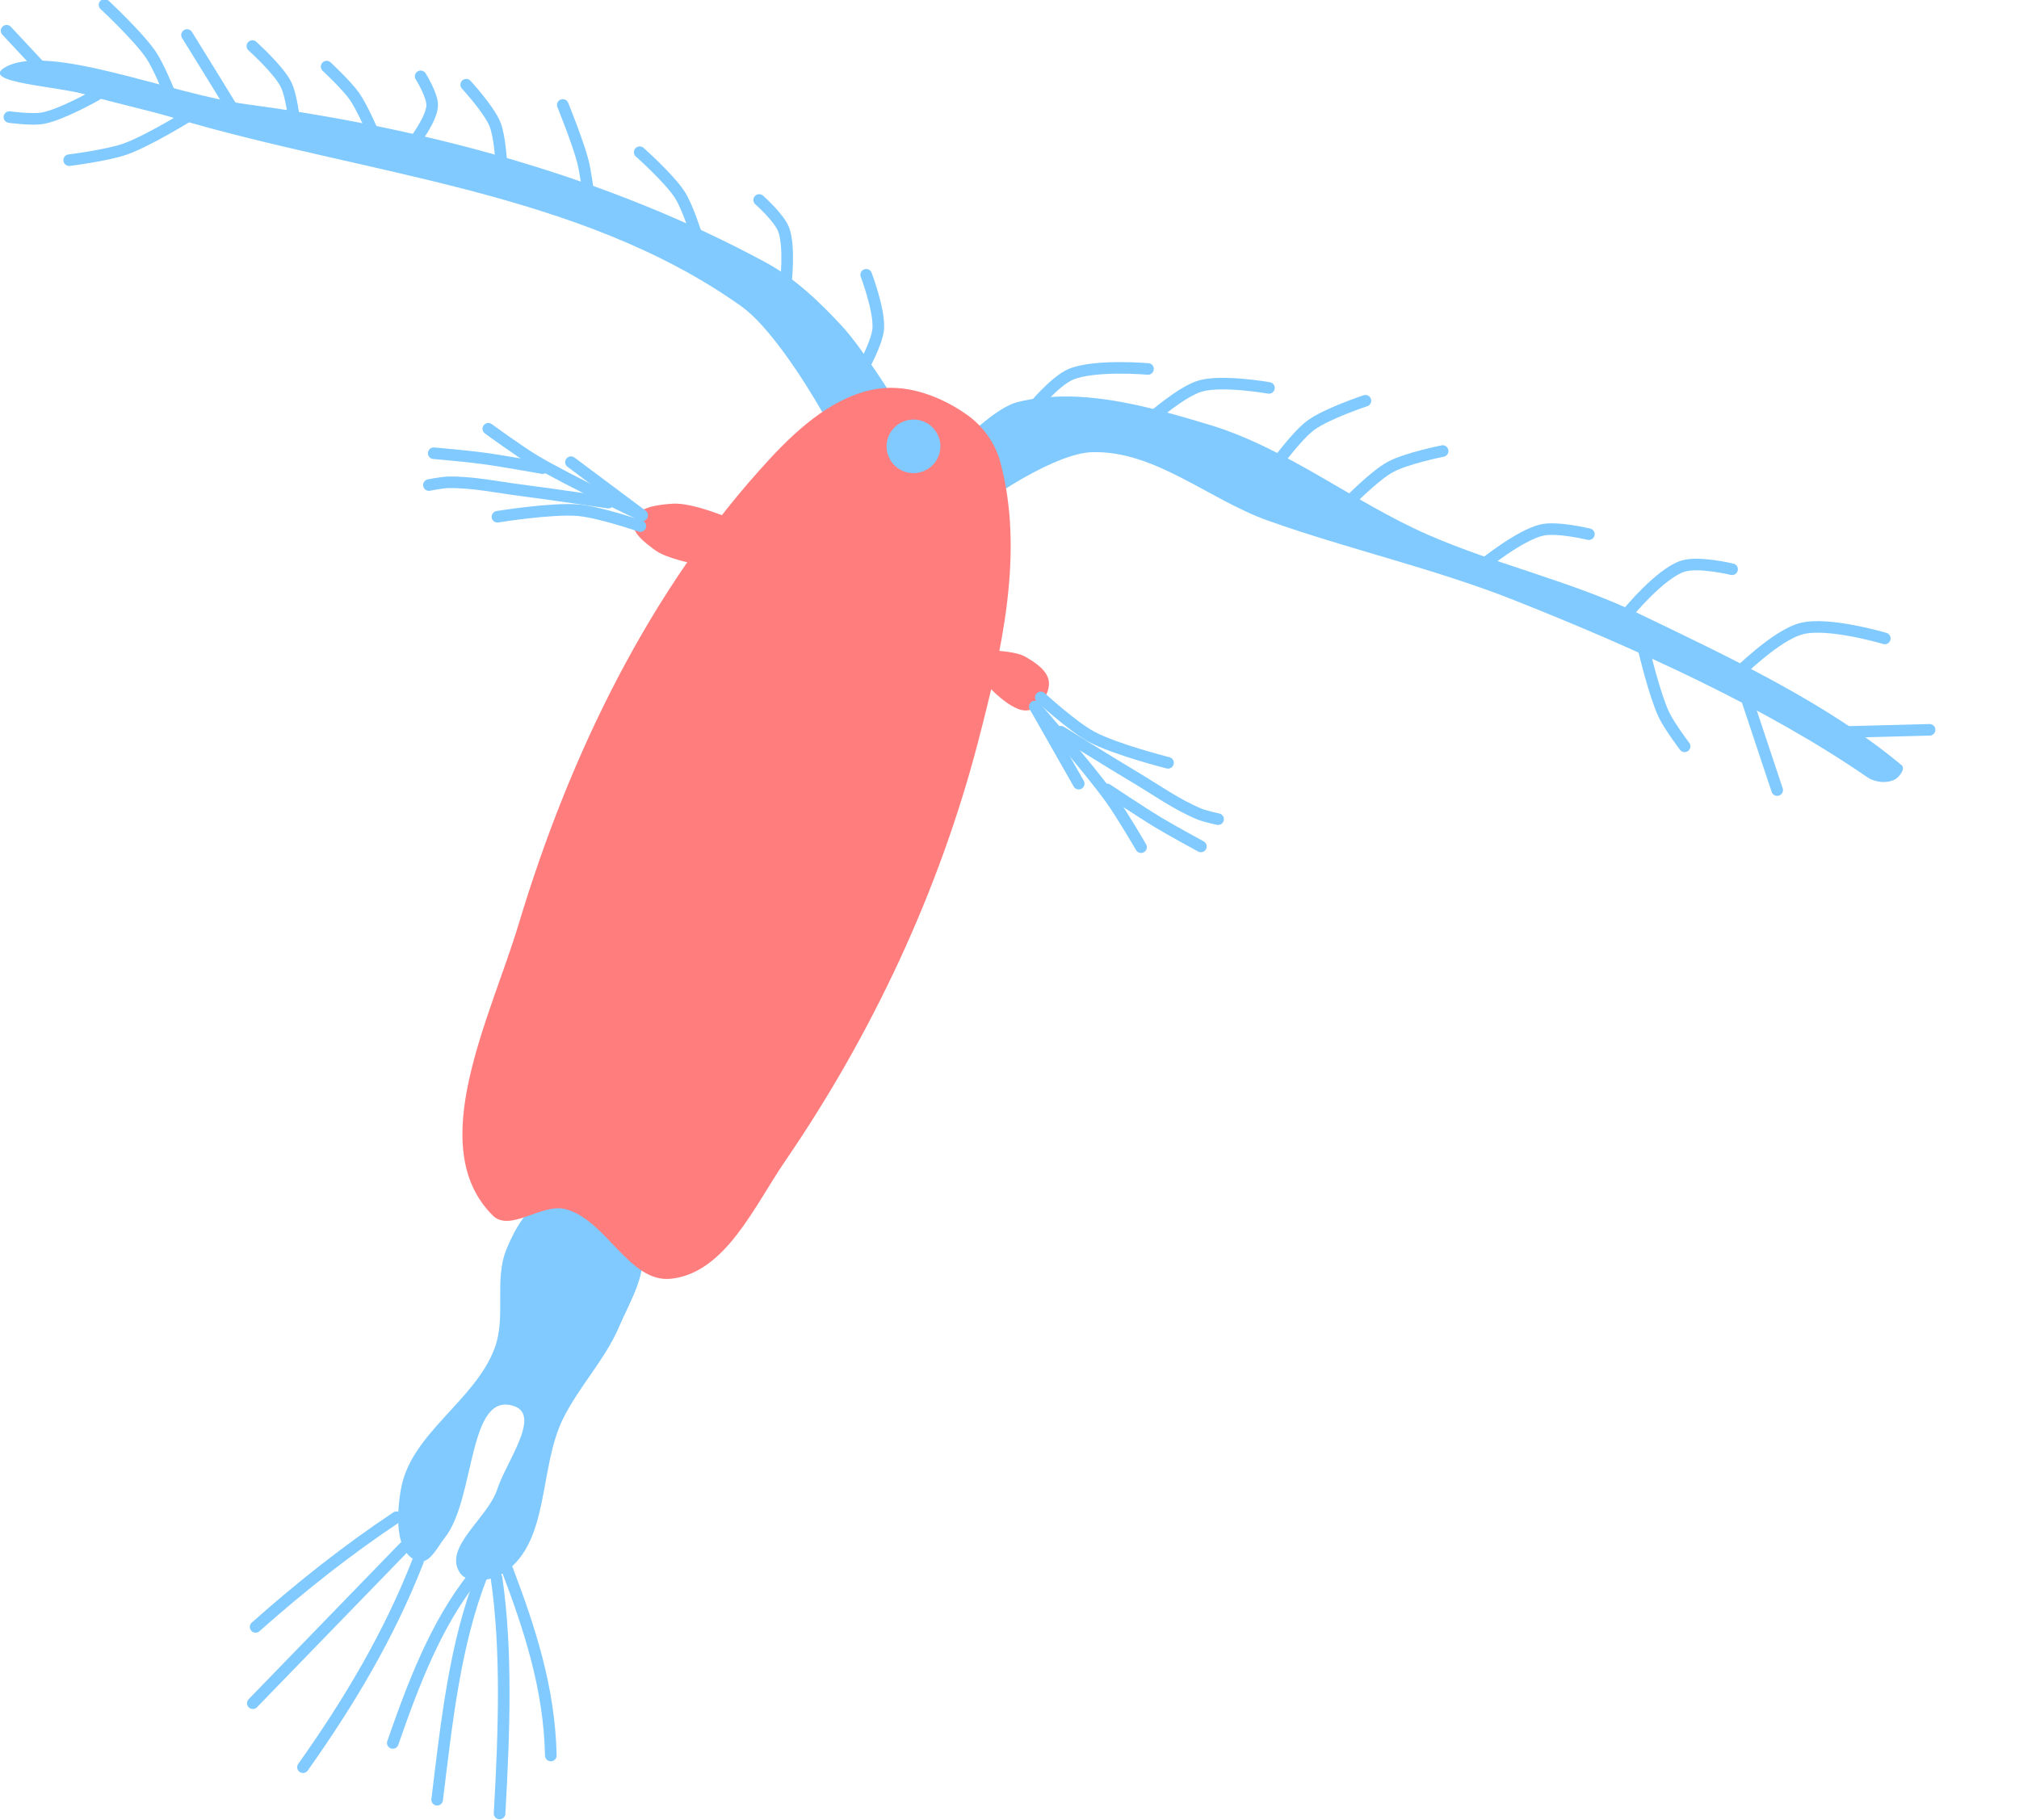 <?xml version="1.0" encoding="UTF-8" standalone="no"?>
<!-- Created with Inkscape (http://www.inkscape.org/) -->

<svg
   width="174.177mm"
   height="157.023mm"
   viewBox="0 0 174.177 157.023"
   version="1.1"
   id="svg1371"
   inkscape:version="1.1 (c4e8f9ed74, 2021-05-24)"
   sodipodi:docname="copepod.svg"
   xmlns:inkscape="http://www.inkscape.org/namespaces/inkscape"
   xmlns:sodipodi="http://sodipodi.sourceforge.net/DTD/sodipodi-0.dtd"
   xmlns="http://www.w3.org/2000/svg"
   xmlns:svg="http://www.w3.org/2000/svg">
  <sodipodi:namedview
     id="namedview1373"
     pagecolor="#ffffff"
     bordercolor="#666666"
     borderopacity="1.0"
     inkscape:pageshadow="2"
     inkscape:pageopacity="0.0"
     inkscape:pagecheckerboard="0"
     inkscape:document-units="mm"
     showgrid="false"
     inkscape:zoom="0.34715934"
     inkscape:cx="15.842869"
     inkscape:cy="-142.58582"
     inkscape:window-width="1916"
     inkscape:window-height="1037"
     inkscape:window-x="0"
     inkscape:window-y="20"
     inkscape:window-maximized="1"
     inkscape:current-layer="g2061" />
  <defs
     id="defs1368" />
  <g
     inkscape:label="Layer 1"
     inkscape:groupmode="layer"
     id="layer1"
     transform="translate(-24.784,-48.688)">
    <g
       id="g5008"
       transform="matrix(0.769,-0.507,-0.508,-0.765,131.861,365.629)"
       style="stroke-width:0.384">
      <g
         id="g2061"
         transform="translate(-0.775,-18.328)">
        <path
           style="fill:#ff7d7d;fill-opacity:1;stroke:none;stroke-width:0.288px;stroke-linecap:round;stroke-linejoin:round;stroke-opacity:1"
           d="m 135.775,266.021 c 0,0 0.49,-3.635 1.918,-4.244 0.994,-0.423 2.503,0.154 3.053,1.083 0.575,0.971 -0.027,2.337 -0.543,3.341 -0.41,0.796 -1.907,1.893 -1.907,1.893"
           id="path4896"
           sodipodi:nodetypes="caaac" />
        <path
           style="fill:#ff7d7d;fill-opacity:1;stroke:none;stroke-width:0.288px;stroke-linecap:round;stroke-linejoin:round;stroke-opacity:1"
           d="m 119.424,290.339 c 0,0 -2.061,1.976 -2.533,3.272 -0.395,1.088 -1.008,2.71 -0.134,3.469 0.993,0.862 2.736,-0.057 3.882,-0.702 1.73,-0.973 3.949,-4.458 3.949,-4.458"
           id="path4898"
           sodipodi:nodetypes="caaac" />
        <path
           style="fill:#80caff;fill-opacity:1;stroke:none;stroke-width:0.288px;stroke-linecap:butt;stroke-linejoin:miter;stroke-opacity:1"
           d="m 137.077,295.716 c 0,0 0.672,8.654 -0.827,12.58 -6.662,17.448 -22.564,29.785 -34.519,44.133 -1.823,2.188 -3.844,4.206 -5.67,6.392 -1.71,2.048 -7.611,6.389 -4.944,6.296 4.67,-0.164 11.626,-10.687 17.058,-15.439 12.733,-11.137 24.307,-24.251 32.246,-39.189 1.462,-2.75 2.162,-5.883 2.658,-8.958 0.451,-2.79 0.269,-8.474 0.269,-8.474"
           id="path4900"
           sodipodi:nodetypes="caaassaac" />
        <path
           style="fill:#80caff;fill-opacity:1;stroke:none;stroke-width:0.288px;stroke-linecap:butt;stroke-linejoin:miter;stroke-opacity:1"
           d="m 147.12,286.38 c 0,0 3.906,0.761 5.697,0.128 5.664,-2.003 9.918,-7.022 13.758,-11.642 4.917,-5.914 7.272,-13.574 11.439,-20.039 3.796,-5.889 8.749,-11.002 12.324,-17.028 4.824,-8.131 10.093,-16.818 12.664,-25.507 0.134,-0.454 -0.725,-0.784 -1.198,-0.763 -0.887,0.039 -1.783,0.798 -2.113,1.622 -4.233,10.583 -11.314,21.972 -18.378,32.141 -4.608,6.633 -10.243,12.498 -15.083,18.965 -3.531,4.718 -5.168,11.348 -10.173,14.46 -2.951,1.835 -10.299,1.609 -10.299,1.609"
           id="path4902"
           sodipodi:nodetypes="caaassassaac" />
        <path
           style="fill:#80caff;fill-opacity:1;stroke:none;stroke-width:0.288px;stroke-linecap:butt;stroke-linejoin:miter;stroke-opacity:1"
           d="m 45.993,226.579 c -1.464,1.828 0.835,4.891 2.454,6.582 3.652,3.815 10.336,3.045 14.588,6.177 2.511,1.849 3.461,5.389 6.039,7.143 1.738,1.183 3.886,2.266 5.974,2.022 1.284,-0.15 2.545,-0.999 3.289,-2.057 1.296,-1.841 2.138,-4.458 1.441,-6.598 -0.824,-2.528 -3.75,-3.828 -5.969,-5.294 -2.821,-1.863 -6.259,-2.614 -9.168,-4.335 -4.401,-2.604 -7.314,-8.857 -12.425,-8.997 -1.409,-0.039 -3.558,0.879 -3.555,2.288 0.007,2.864 5.012,2.823 7.247,4.613 2.071,1.658 7.229,3.492 5.639,5.616 -2.785,3.722 -7.816,-5.244 -12.229,-6.702 -1.062,-0.351 -2.626,-1.331 -3.325,-0.458 z"
           id="path4904"
           sodipodi:nodetypes="aaaaaaaaaaaaaaa" />
        <path
           style="fill:#ff7d7d;fill-opacity:1;stroke:none;stroke-width:0.288px;stroke-linecap:round;stroke-linejoin:round;stroke-opacity:1"
           d="m 69.741,249.83 c -1.83,8.98 10.084,15.64 17.118,21.515 12.716,10.622 27.694,19.584 43.786,23.53 3.906,0.958 8.435,1.587 12.064,-0.146 2.625,-1.253 4.546,-3.996 5.567,-6.719 0.614,-1.637 0.681,-3.583 0.134,-5.243 -2.768,-8.402 -9.74,-15.013 -16.316,-20.93 -10.723,-9.649 -23.385,-17.415 -36.739,-22.869 -4.732,-1.933 -10.423,-5.664 -14.969,-3.328 -3.527,1.813 -1.992,8.013 -4.661,10.946 -1.527,1.678 -5.532,1.02 -5.985,3.244 z"
           id="path4906"
           sodipodi:nodetypes="aaaaaaaaaaa" />
        <circle
           style="fill:#80caff;fill-opacity:1;stroke:none;stroke-width:0.288;stroke-linecap:round;stroke-linejoin:round;stroke-miterlimit:4;stroke-dasharray:0.575, 1.151;stroke-dashoffset:0;stroke-opacity:1"
           id="circle4908"
           cx="142.425"
           cy="-288.408"
           r="2.519"
           transform="scale(1,-1)" />
        <g
           id="g5006"
           style="stroke:#80caff;stroke-width:1.087;stroke-miterlimit:4;stroke-dasharray:none;stroke-opacity:1">
          <g
             id="g4920"
             style="stroke:#80caff;stroke-width:1.087;stroke-miterlimit:4;stroke-dasharray:none;stroke-opacity:1">
            <path
               style="fill:none;stroke:#80caff;stroke-width:1.087;stroke-linecap:round;stroke-linejoin:round;stroke-miterlimit:4;stroke-dasharray:none;stroke-opacity:1"
               d="m 138.413,261.712 -0.575,-8.309"
               id="path4910"
               sodipodi:nodetypes="cc" />
            <path
               style="fill:none;stroke:#80caff;stroke-width:1.087;stroke-linecap:round;stroke-linejoin:round;stroke-miterlimit:4;stroke-dasharray:none;stroke-opacity:1"
               d="m 138.413,261.712 c 0,0 1.003,-7.441 1.143,-11.186 0.066,-1.775 -0.146,-5.328 -0.146,-5.328"
               id="path4912"
               sodipodi:nodetypes="cac" />
            <path
               style="fill:none;stroke:#80caff;stroke-width:1.087;stroke-linecap:round;stroke-linejoin:round;stroke-miterlimit:4;stroke-dasharray:none;stroke-opacity:1"
               d="m 139.752,251.483 c 0,0 1.47,-3.522 2.284,-5.246 0.651,-1.379 2.08,-4.076 2.08,-4.076"
               id="path4914"
               sodipodi:nodetypes="cac" />
            <path
               style="fill:none;stroke:#80caff;stroke-width:1.087;stroke-linecap:round;stroke-linejoin:round;stroke-miterlimit:4;stroke-dasharray:none;stroke-opacity:1"
               d="m 139.134,258.407 c 0,0 2.225,-4.918 3.395,-7.349 1.011,-2.099 1.836,-4.312 3.131,-6.249 0.342,-0.512 1.21,-1.397 1.21,-1.397"
               id="path4916"
               sodipodi:nodetypes="caac" />
            <path
               style="fill:none;stroke:#80caff;stroke-width:1.087;stroke-linecap:round;stroke-linejoin:round;stroke-miterlimit:4;stroke-dasharray:none;stroke-opacity:1"
               d="m 145.884,250.42 c 0,0 -3.434,3.783 -4.623,6.014 -0.942,1.767 -1.912,5.696 -1.912,5.696"
               id="path4918"
               sodipodi:nodetypes="cac" />
          </g>
          <g
             id="g4932"
             transform="rotate(-156.449,131.726,281.534)"
             style="stroke:#80caff;stroke-width:1.087;stroke-miterlimit:4;stroke-dasharray:none;stroke-opacity:1">
            <path
               style="fill:none;stroke:#80caff;stroke-width:1.087;stroke-linecap:round;stroke-linejoin:round;stroke-miterlimit:4;stroke-dasharray:none;stroke-opacity:1"
               d="m 138.413,261.712 -0.575,-8.309"
               id="path4922"
               sodipodi:nodetypes="cc" />
            <path
               style="fill:none;stroke:#80caff;stroke-width:1.087;stroke-linecap:round;stroke-linejoin:round;stroke-miterlimit:4;stroke-dasharray:none;stroke-opacity:1"
               d="m 138.413,261.712 c 0,0 1.003,-7.441 1.143,-11.186 0.066,-1.775 -0.146,-5.328 -0.146,-5.328"
               id="path4924"
               sodipodi:nodetypes="cac" />
            <path
               style="fill:none;stroke:#80caff;stroke-width:1.087;stroke-linecap:round;stroke-linejoin:round;stroke-miterlimit:4;stroke-dasharray:none;stroke-opacity:1"
               d="m 139.752,251.483 c 0,0 1.47,-3.522 2.284,-5.246 0.651,-1.379 2.08,-4.076 2.08,-4.076"
               id="path4926"
               sodipodi:nodetypes="cac" />
            <path
               style="fill:none;stroke:#80caff;stroke-width:1.087;stroke-linecap:round;stroke-linejoin:round;stroke-miterlimit:4;stroke-dasharray:none;stroke-opacity:1"
               d="m 139.134,258.407 c 0,0 2.225,-4.918 3.395,-7.349 1.011,-2.099 1.836,-4.312 3.131,-6.249 0.342,-0.512 1.21,-1.397 1.21,-1.397"
               id="path4928"
               sodipodi:nodetypes="caac" />
            <path
               style="fill:none;stroke:#80caff;stroke-width:1.087;stroke-linecap:round;stroke-linejoin:round;stroke-miterlimit:4;stroke-dasharray:none;stroke-opacity:1"
               d="m 145.884,250.42 c 0,0 -3.434,3.783 -4.623,6.014 -0.942,1.767 -1.912,5.696 -1.912,5.696"
               id="path4930"
               sodipodi:nodetypes="cac" />
          </g>
          <g
             id="g4948"
             style="stroke:#80caff;stroke-width:1.087;stroke-miterlimit:4;stroke-dasharray:none;stroke-opacity:1">
            <path
               style="fill:none;stroke:#80caff;stroke-width:1.087;stroke-linecap:round;stroke-linejoin:round;stroke-miterlimit:4;stroke-dasharray:none;stroke-opacity:1"
               d="M 49.441,222.449 C 44.142,220.693 39.345,217.251 34.606,213.619"
               id="path4934"
               sodipodi:nodetypes="cc" />
            <path
               style="fill:none;stroke:#80caff;stroke-width:1.087;stroke-linecap:round;stroke-linejoin:round;stroke-miterlimit:4;stroke-dasharray:none;stroke-opacity:1"
               d="M 50.299,222.205 C 44.544,218.151 39.877,212.448 35.126,206.871"
               id="path4936"
               sodipodi:nodetypes="cc" />
            <path
               style="fill:none;stroke:#80caff;stroke-width:1.087;stroke-linecap:round;stroke-linejoin:round;stroke-miterlimit:4;stroke-dasharray:none;stroke-opacity:1"
               d="M 51.258,221.212 C 48.331,214.996 43.913,208.779 39.283,202.563"
               id="path4938"
               sodipodi:nodetypes="cc" />
            <path
               style="fill:none;stroke:#80caff;stroke-width:1.087;stroke-linecap:round;stroke-linejoin:round;stroke-miterlimit:4;stroke-dasharray:none;stroke-opacity:1"
               d="m 52.526,221.295 c -1.312,-5.752 -2.853,-11.462 -6.239,-16.832"
               id="path4940"
               sodipodi:nodetypes="cc" />
            <path
               style="fill:none;stroke:#80caff;stroke-width:1.087;stroke-linecap:round;stroke-linejoin:round;stroke-miterlimit:4;stroke-dasharray:none;stroke-opacity:1"
               d="m 45.993,226.579 c -6.111,-4.33 -12.757,-7.531 -19.648,-10.218"
               id="path4942"
               sodipodi:nodetypes="cc" />
            <path
               style="fill:none;stroke:#80caff;stroke-width:1.087;stroke-linecap:round;stroke-linejoin:round;stroke-miterlimit:4;stroke-dasharray:none;stroke-opacity:1"
               d="M 45.614,228.382 25.745,223.975"
               id="path4944" />
            <path
               style="fill:none;stroke:#80caff;stroke-width:1.087;stroke-linecap:round;stroke-linejoin:round;stroke-miterlimit:4;stroke-dasharray:none;stroke-opacity:1"
               d="m 29.92,229.817 c 5.748,0.835 11.319,1.297 16.681,1.317"
               id="path4946"
               sodipodi:nodetypes="cc" />
          </g>
          <g
             id="g4970"
             style="stroke:#80caff;stroke-width:1.087;stroke-miterlimit:4;stroke-dasharray:none;stroke-opacity:1">
            <path
               style="fill:none;stroke:#80caff;stroke-width:1.087;stroke-linecap:round;stroke-linejoin:round;stroke-miterlimit:4;stroke-dasharray:none;stroke-opacity:1"
               d="m 153.537,285.198 c 0,0 3.272,1.026 4.892,0.725 2.374,-0.442 6.305,-3.569 6.305,-3.569"
               id="path4950"
               sodipodi:nodetypes="cac" />
            <path
               style="fill:none;stroke:#80caff;stroke-width:1.087;stroke-linecap:round;stroke-linejoin:round;stroke-miterlimit:4;stroke-dasharray:none;stroke-opacity:1"
               d="m 162.539,278.332 c 0,0 3.7,0.52 5.421,-0.032 2.031,-0.651 5.228,-3.689 5.228,-3.689"
               id="path4952"
               sodipodi:nodetypes="cac" />
            <path
               style="fill:none;stroke:#80caff;stroke-width:1.087;stroke-linecap:round;stroke-linejoin:round;stroke-miterlimit:4;stroke-dasharray:none;stroke-opacity:1"
               d="m 170.027,268.337 c 0,0 2.955,1.107 4.506,1.18 1.861,0.088 5.517,-0.9 5.517,-0.9"
               id="path4954"
               sodipodi:nodetypes="cac" />
            <path
               style="fill:none;stroke:#80caff;stroke-width:1.087;stroke-linecap:round;stroke-linejoin:round;stroke-miterlimit:4;stroke-dasharray:none;stroke-opacity:1"
               d="m 173.532,261.539 c 0,0 3.346,0.736 5.027,0.592 1.701,-0.145 4.911,-1.453 4.911,-1.453"
               id="path4956"
               sodipodi:nodetypes="cac" />
            <path
               style="fill:none;stroke:#80caff;stroke-width:1.087;stroke-linecap:round;stroke-linejoin:round;stroke-miterlimit:4;stroke-dasharray:none;stroke-opacity:1"
               d="m 180.702,249.659 c 0,0 4.42,0.445 6.426,-0.314 1.373,-0.52 3.44,-2.751 3.44,-2.751"
               id="path4958"
               sodipodi:nodetypes="cac" />
            <path
               style="fill:none;stroke:#80caff;stroke-width:1.087;stroke-linecap:round;stroke-linejoin:round;stroke-miterlimit:4;stroke-dasharray:none;stroke-opacity:1"
               d="m 189.595,238.423 c 0,0 4.472,1.386 6.619,0.81 1.496,-0.401 3.712,-2.797 3.712,-2.797"
               id="path4960"
               sodipodi:nodetypes="cac" />
            <path
               style="fill:none;stroke:#80caff;stroke-width:1.087;stroke-linecap:round;stroke-linejoin:round;stroke-miterlimit:4;stroke-dasharray:none;stroke-opacity:1"
               d="m 194.853,227.943 c 0,0 5.089,1.059 7.428,0.243 2.467,-0.861 5.975,-5.074 5.975,-5.074"
               id="path4962"
               sodipodi:nodetypes="cac" />
            <path
               style="fill:none;stroke:#80caff;stroke-width:1.087;stroke-linecap:round;stroke-linejoin:round;stroke-miterlimit:4;stroke-dasharray:none;stroke-opacity:1"
               d="M 200.39,217.773 207.017,213.629"
               id="path4964"
               sodipodi:nodetypes="cc" />
            <path
               style="fill:none;stroke:#80caff;stroke-width:1.087;stroke-linecap:round;stroke-linejoin:round;stroke-miterlimit:4;stroke-dasharray:none;stroke-opacity:1"
               d="m 194.319,225.364 -2.318,-8.582"
               id="path4966"
               sodipodi:nodetypes="cc" />
            <path
               style="fill:none;stroke:#80caff;stroke-width:1.087;stroke-linecap:round;stroke-linejoin:round;stroke-miterlimit:4;stroke-dasharray:none;stroke-opacity:1"
               d="m 188.838,234.584 c 0,0 -1.463,-3.959 -1.767,-6.032 -0.172,-1.171 -0.023,-3.552 -0.023,-3.552"
               id="path4968"
               sodipodi:nodetypes="cac" />
          </g>
          <g
             id="g4998"
             style="stroke:#80caff;stroke-width:1.087;stroke-miterlimit:4;stroke-dasharray:none;stroke-opacity:1">
            <path
               style="fill:none;stroke:#80caff;stroke-width:1.087;stroke-linecap:round;stroke-linejoin:round;stroke-miterlimit:4;stroke-dasharray:none;stroke-opacity:1"
               d="m 93.928,363.544 -0.724,4.362"
               id="path4972"
               sodipodi:nodetypes="cc" />
            <path
               style="fill:none;stroke:#80caff;stroke-width:1.087;stroke-linecap:round;stroke-linejoin:round;stroke-miterlimit:4;stroke-dasharray:none;stroke-opacity:1"
               d="m 96.919,358.222 c 0,0 -3.709,0.238 -5.393,0.939 -0.972,0.405 -2.576,1.827 -2.576,1.827"
               id="path4974"
               sodipodi:nodetypes="cac" />
            <path
               style="fill:none;stroke:#80caff;stroke-width:1.087;stroke-linecap:round;stroke-linejoin:round;stroke-miterlimit:4;stroke-dasharray:none;stroke-opacity:1"
               d="m 102.713,354.757 c 0,0 0.524,2.546 0.504,3.835 -0.034,2.121 -1.028,6.28 -1.028,6.28"
               id="path4976"
               sodipodi:nodetypes="cac" />
            <path
               style="fill:none;stroke:#80caff;stroke-width:1.087;stroke-linecap:round;stroke-linejoin:round;stroke-miterlimit:4;stroke-dasharray:none;stroke-opacity:1"
               d="m 106.783,350.041 c 0,0 0.101,2.776 0.148,4.165 0.045,1.345 0.129,4.036 0.129,4.036"
               id="path4978"
               sodipodi:nodetypes="cac" />
            <path
               style="fill:none;stroke:#80caff;stroke-width:1.087;stroke-linecap:round;stroke-linejoin:round;stroke-miterlimit:4;stroke-dasharray:none;stroke-opacity:1"
               d="m 111.015,346.048 c 0,0 1.08,2.084 1.208,3.224 0.178,1.578 -0.638,4.722 -0.638,4.722"
               id="path4980"
               sodipodi:nodetypes="cac" />
            <path
               style="fill:none;stroke:#80caff;stroke-width:1.087;stroke-linecap:round;stroke-linejoin:round;stroke-miterlimit:4;stroke-dasharray:none;stroke-opacity:1"
               d="m 116.555,341.206 c 0,0 0.425,2.387 0.39,3.59 -0.037,1.266 -0.628,3.747 -0.628,3.747"
               id="path4982"
               sodipodi:nodetypes="cac" />
            <path
               style="fill:none;stroke:#80caff;stroke-width:1.087;stroke-linecap:round;stroke-linejoin:round;stroke-miterlimit:4;stroke-dasharray:none;stroke-opacity:1"
               d="m 119.266,338.123 c 0,0 2.513,0.872 3.25,1.884 0.585,0.803 0.632,2.914 0.632,2.914"
               id="path4984"
               sodipodi:nodetypes="cac" />
            <path
               style="fill:none;stroke:#80caff;stroke-width:1.087;stroke-linecap:round;stroke-linejoin:round;stroke-miterlimit:4;stroke-dasharray:none;stroke-opacity:1"
               d="m 142.481,297.132 c 0,0 2.467,1.266 3.291,2.327 1.062,1.368 1.855,4.855 1.855,4.855"
               id="path4986"
               sodipodi:nodetypes="cac" />
            <path
               style="fill:none;stroke:#80caff;stroke-width:1.087;stroke-linecap:round;stroke-linejoin:round;stroke-miterlimit:4;stroke-dasharray:none;stroke-opacity:1"
               d="m 140.857,307.727 c 0,0 2.301,2.735 2.676,4.415 0.261,1.169 -0.38,3.573 -0.38,3.573"
               id="path4988"
               sodipodi:nodetypes="cac" />
            <path
               style="fill:none;stroke:#80caff;stroke-width:1.087;stroke-linecap:round;stroke-linejoin:round;stroke-miterlimit:4;stroke-dasharray:none;stroke-opacity:1"
               d="m 136.406,316.1 c 0,0 0.802,2.722 0.822,4.124 0.026,1.832 -0.921,5.417 -0.921,5.417"
               id="path4990"
               sodipodi:nodetypes="cac" />
            <path
               style="fill:none;stroke:#80caff;stroke-width:1.087;stroke-linecap:round;stroke-linejoin:round;stroke-miterlimit:4;stroke-dasharray:none;stroke-opacity:1"
               d="m 130.176,325.09 c 0,0 0.907,1.848 1.238,2.82 0.599,1.76 1.341,5.414 1.341,5.414"
               id="path4992"
               sodipodi:nodetypes="cac" />
            <path
               style="fill:none;stroke:#80caff;stroke-width:1.087;stroke-linecap:round;stroke-linejoin:round;stroke-miterlimit:4;stroke-dasharray:none;stroke-opacity:1"
               d="m 125.014,332.068 c 0,0 1.237,2.114 1.459,3.294 0.281,1.49 -0.204,4.545 -0.204,4.545"
               id="path4994"
               sodipodi:nodetypes="cac" />
            <path
               style="fill:none;stroke:#80caff;stroke-width:1.087;stroke-linecap:round;stroke-linejoin:round;stroke-miterlimit:4;stroke-dasharray:none;stroke-opacity:1"
               d="m 103.12,351.813 c 0,0 -4.59,0.129 -6.801,0.68 -1.727,0.43 -4.94,2.023 -4.94,2.023"
               id="path4996"
               sodipodi:nodetypes="cac" />
          </g>
        </g>
      </g>
    </g>
  </g>
</svg>
